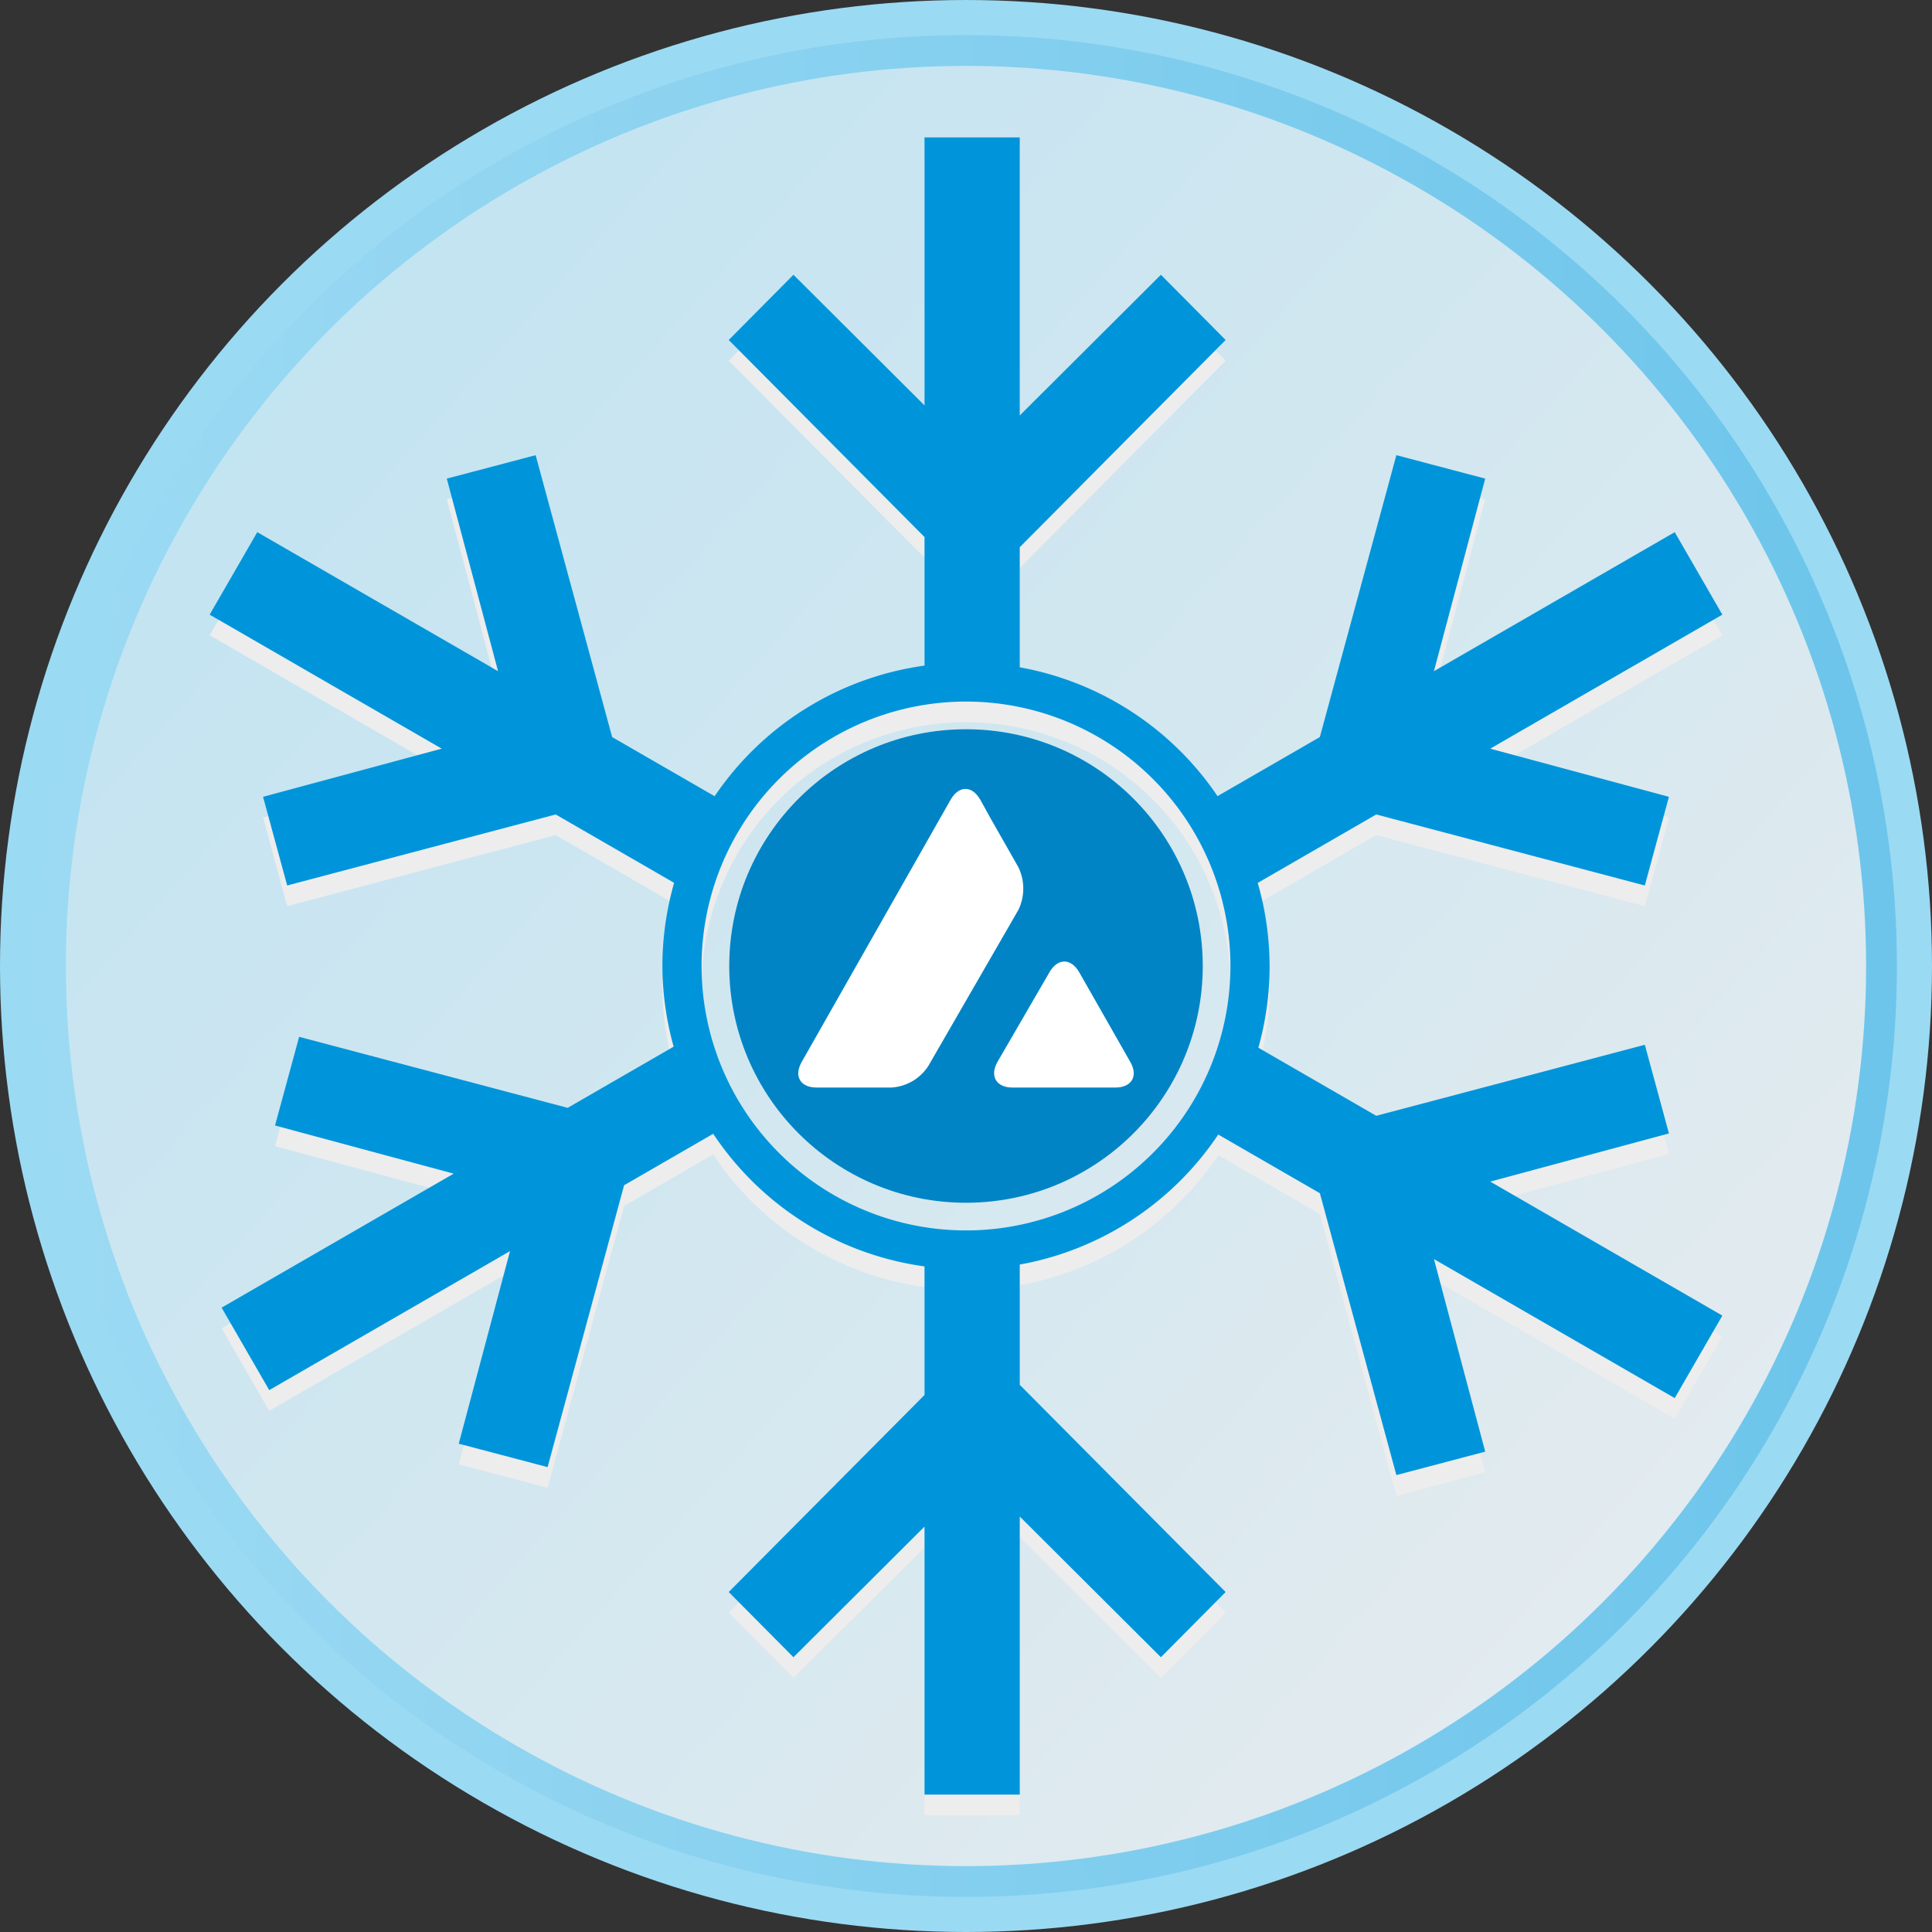 <?xml version="1.0" encoding="UTF-8" standalone="no"?>
<!-- Created with Inkscape (http://www.inkscape.org/) -->

<svg
   xmlns:dc="http://purl.org/dc/elements/1.1/"
   xmlns:cc="http://creativecommons.org/ns#"
   xmlns:rdf="http://www.w3.org/1999/02/22-rdf-syntax-ns#"
   xmlns:svg="http://www.w3.org/2000/svg"
   xmlns="http://www.w3.org/2000/svg"
   xmlns:xlink="http://www.w3.org/1999/xlink"
   xmlns:sodipodi="http://sodipodi.sourceforge.net/DTD/sodipodi-0.dtd"
   xmlns:inkscape="http://www.inkscape.org/namespaces/inkscape"
   width="292.488mm"
   height="292.488mm"
   viewBox="0 0 1036.374 1036.374"
   id="svg4404"
   version="1.1"
   inkscape:version="0.91 r13725"
   sodipodi:docname="share1.svg">
  <rect x="0" y="0" width="1036.374" height="1036.374" fill="#333333" stroke="none"/>
  <defs
     id="defs4406">
    <linearGradient
       inkscape:collect="always"
       xlink:href="#linearGradient4283"
       id="linearGradient4367"
       gradientUnits="userSpaceOnUse"
       gradientTransform="translate(887.143,291.429)"
       x1="-905.714"
       y1="238.076"
       x2="48.571"
       y2="260.934" />
    <linearGradient
       inkscape:collect="always"
       id="linearGradient4283">
      <stop
         style="stop-color:#9cdaf3;stop-opacity:1"
         offset="0"
         id="stop4285" />
      <stop
         style="stop-color:#6dc5eb;stop-opacity:1"
         offset="1"
         id="stop4287" />
    </linearGradient>
    <linearGradient
       inkscape:collect="always"
       xlink:href="#linearGradient4375"
       id="linearGradient4365"
       gradientUnits="userSpaceOnUse"
       gradientTransform="translate(887.143,291.429)"
       x1="-118.782"
       y1="1141.647"
       x2="-1583.503"
       y2="-163.884" />
    <linearGradient
       id="linearGradient4375"
       inkscape:collect="always">
      <stop
         id="stop4377"
         offset="0"
         style="stop-color:#ededee;stop-opacity:1" />
      <stop
         id="stop4379"
         offset="1"
         style="stop-color:#addff3;stop-opacity:1" />
    </linearGradient>
  </defs>
  <sodipodi:namedview
     id="base"
     pagecolor="#ffffff"
     bordercolor="#666666"
     borderopacity="1.0"
     inkscape:pageopacity="0.0"
     inkscape:pageshadow="2"
     inkscape:zoom="0.35"
     inkscape:cx="-26.812869"
     inkscape:cy="549.61571"
     inkscape:document-units="px"
     inkscape:current-layer="layer1"
     showgrid="false"
     fit-margin-top="0"
     fit-margin-left="0"
     fit-margin-right="0"
     fit-margin-bottom="0"
     inkscape:window-width="1366"
     inkscape:window-height="718"
     inkscape:window-x="0"
     inkscape:window-y="0"
     inkscape:window-maximized="1" />
  <g
     inkscape:label="Layer 1"
     inkscape:groupmode="layer"
     id="layer1"
     transform="translate(52.473,-45.604)">
    <circle
       r="491.944"
       cy="563.791"
       cx="465.714"
       id="circle4345"
       style="opacity:1;fill:url(#linearGradient4365);fill-opacity:1;fill-rule:nonzero;stroke:none;stroke-width:18.2;stroke-linecap:butt;stroke-linejoin:miter;stroke-miterlimit:4;stroke-dasharray:none;stroke-dashoffset:0;stroke-opacity:1" />
    <path
       inkscape:connector-curvature="0"
       style="opacity:1;fill:#ededee;fill-opacity:1;fill-rule:nonzero;stroke:none;stroke-width:18.2;stroke-linecap:butt;stroke-linejoin:miter;stroke-miterlimit:4;stroke-dasharray:none;stroke-dashoffset:0;stroke-opacity:1"
       d="m 443.461,130.401 0,143.756 -70.305,-70.08 -34.723,34.986 105.027,105.705 0,68.967 a 162.857,162.857 0 0 0 -112.584,70.064 l -54.98,-31.74 -41.043,-151.211 -47.654,12.576 27.5,103.301 -129.164,-74.576 -25.543,44.25 124.496,71.883 -95.846,25.838 12.939,47.564 144.055,-38.102 63.506,36.668 a 162.857,162.857 0 0 0 -6.285,44.623 162.857,162.857 0 0 0 6.031,43.266 l -56.84,32.818 -144.055,-38.103 -12.939,47.564 95.846,25.84 -124.496,71.883 25.543,44.24 129.164,-74.566 -27.5,103.299 47.654,12.576 41.043,-151.209 47.801,-27.598 a 162.857,162.857 0 0 0 113.352,71.137 l 0,68.957 -105.027,105.705 34.723,34.986 70.305,-70.082 0,143.758 51.092,0 0,-149.145 75.709,75.469 34.723,-34.986 -110.432,-111.15 0,-64.518 a 162.857,162.857 0 0 0 106.473,-69.73 l 54.506,31.469 41.043,151.211 47.654,-12.578 -27.5,-103.299 129.164,74.576 25.543,-44.25 -124.496,-71.883 95.846,-25.84 -12.939,-47.562 -144.055,38.102 -63.246,-36.518 a 162.857,162.857 0 0 0 6.025,-43.838 162.857,162.857 0 0 0 -6.367,-44.576 l 63.588,-36.715 144.055,38.102 12.939,-47.564 -95.846,-25.838 124.496,-71.883 -25.543,-44.25 -129.164,74.576 27.5,-103.301 -47.654,-12.576 -41.043,151.211 -54.893,31.693 a 162.857,162.857 0 0 0 -106.086,-69.107 l 0,-64.432 110.432,-111.15 -34.723,-34.986 -75.709,75.469 0,-149.145 -51.092,0 z m 22.252,302.627 a 141.843,141.843 0 0 1 141.844,141.846 141.843,141.843 0 0 1 -141.844,141.842 141.843,141.843 0 0 1 -141.842,-141.842 141.843,141.843 0 0 1 141.842,-141.846 z"
       id="path4347" />
    <path
       inkscape:connector-curvature="0"
       id="path4357"
       d="m 443.461,119.319 0,143.756 -70.305,-70.08 -34.723,34.986 105.027,105.705 0,68.967 a 162.857,162.857 0 0 0 -112.584,70.064 l -54.98,-31.74 -41.043,-151.211 -47.654,12.576 27.5,103.301 -129.164,-74.576 -25.543,44.25 124.496,71.883 -95.846,25.838 12.939,47.564 144.055,-38.102 63.506,36.668 a 162.857,162.857 0 0 0 -6.285,44.623 162.857,162.857 0 0 0 6.031,43.266 l -56.84,32.818 -144.055,-38.103 -12.939,47.565 95.846,25.84 -124.496,71.883 25.543,44.24 129.164,-74.566 -27.5,103.299 47.654,12.576 41.043,-151.209 47.801,-27.598 a 162.857,162.857 0 0 0 113.352,71.137 l 0,68.957 -105.027,105.705 34.723,34.986 70.305,-70.082 0,143.758 51.092,0 0,-149.145 75.709,75.469 34.723,-34.986 -110.432,-111.15 0,-64.518 a 162.857,162.857 0 0 0 106.473,-69.731 l 54.506,31.469 41.043,151.211 47.654,-12.578 -27.5,-103.299 129.164,74.576 25.543,-44.25 -124.496,-71.883 95.846,-25.84 -12.939,-47.562 -144.055,38.102 -63.246,-36.518 a 162.857,162.857 0 0 0 6.025,-43.838 162.857,162.857 0 0 0 -6.367,-44.576 l 63.588,-36.715 144.055,38.102 12.939,-47.564 -95.846,-25.838 124.496,-71.883 -25.543,-44.25 -129.164,74.576 27.5,-103.301 -47.654,-12.576 -41.043,151.211 -54.893,31.693 a 162.857,162.857 0 0 0 -106.086,-69.108 l 0,-64.432 110.432,-111.15 -34.723,-34.986 -75.709,75.469 0,-149.144 -51.092,0 z m 22.252,302.627 a 141.843,141.843 0 0 1 141.844,141.846 141.843,141.843 0 0 1 -141.844,141.842 141.843,141.843 0 0 1 -141.842,-141.842 141.843,141.843 0 0 1 141.842,-141.846 z"
       style="opacity:1;fill:#0095da;fill-opacity:1;fill-rule:nonzero;stroke:none;stroke-width:18.2;stroke-linecap:butt;stroke-linejoin:miter;stroke-miterlimit:4;stroke-dasharray:none;stroke-dashoffset:0;stroke-opacity:1" />
    <circle
       class="st0"
       cx="465.714"
       cy="563.791"
       r="127"
       id="circle4351"
       style="clip-rule:evenodd;fill:#0084c5;fill-opacity:1;fill-rule:evenodd" />
    <path
       class="st1"
       d="m 510.514,567.091 c 4.4,-7.6 11.5,-7.6 15.9,0 l 27.4,48.1 c 4.4,7.6 0.8,13.8 -8,13.8 l -55.2,0 c -8.7,0 -12.3,-6.2 -8,-13.8 l 27.9,-48.1 z m -53,-92.6 c 4.4,-7.6 11.4,-7.6 15.8,0 l 6.1,11 14.4,25.3 c 3.5,7.2 3.5,15.7 0,22.9 l -48.3,83.7 c -4.4,6.8 -11.7,11.1 -19.8,11.6 l -40.1,0 c -8.8,0 -12.4,-6.1 -8,-13.8 l 79.9,-140.7 z"
       id="path4353"
       inkscape:connector-curvature="0"
       style="fill:#ffffff" />
    <circle
       style="opacity:1;fill:none;fill-opacity:1;fill-rule:nonzero;stroke:url(#linearGradient4367);stroke-width:18.2;stroke-linecap:butt;stroke-linejoin:miter;stroke-miterlimit:4;stroke-dasharray:none;stroke-dashoffset:0;stroke-opacity:1"
       id="circle4355"
       cx="465.714"
       cy="563.791"
       r="491.944" />
    <circle
       r="508.776"
       cy="563.791"
       cx="465.714"
       id="circle4359"
       style="opacity:1;fill:none;fill-opacity:1;fill-rule:nonzero;stroke:#9bdaf3;stroke-width:18.823;stroke-linecap:butt;stroke-linejoin:miter;stroke-miterlimit:4;stroke-dasharray:none;stroke-dashoffset:0;stroke-opacity:1" />
  </g>
</svg>

